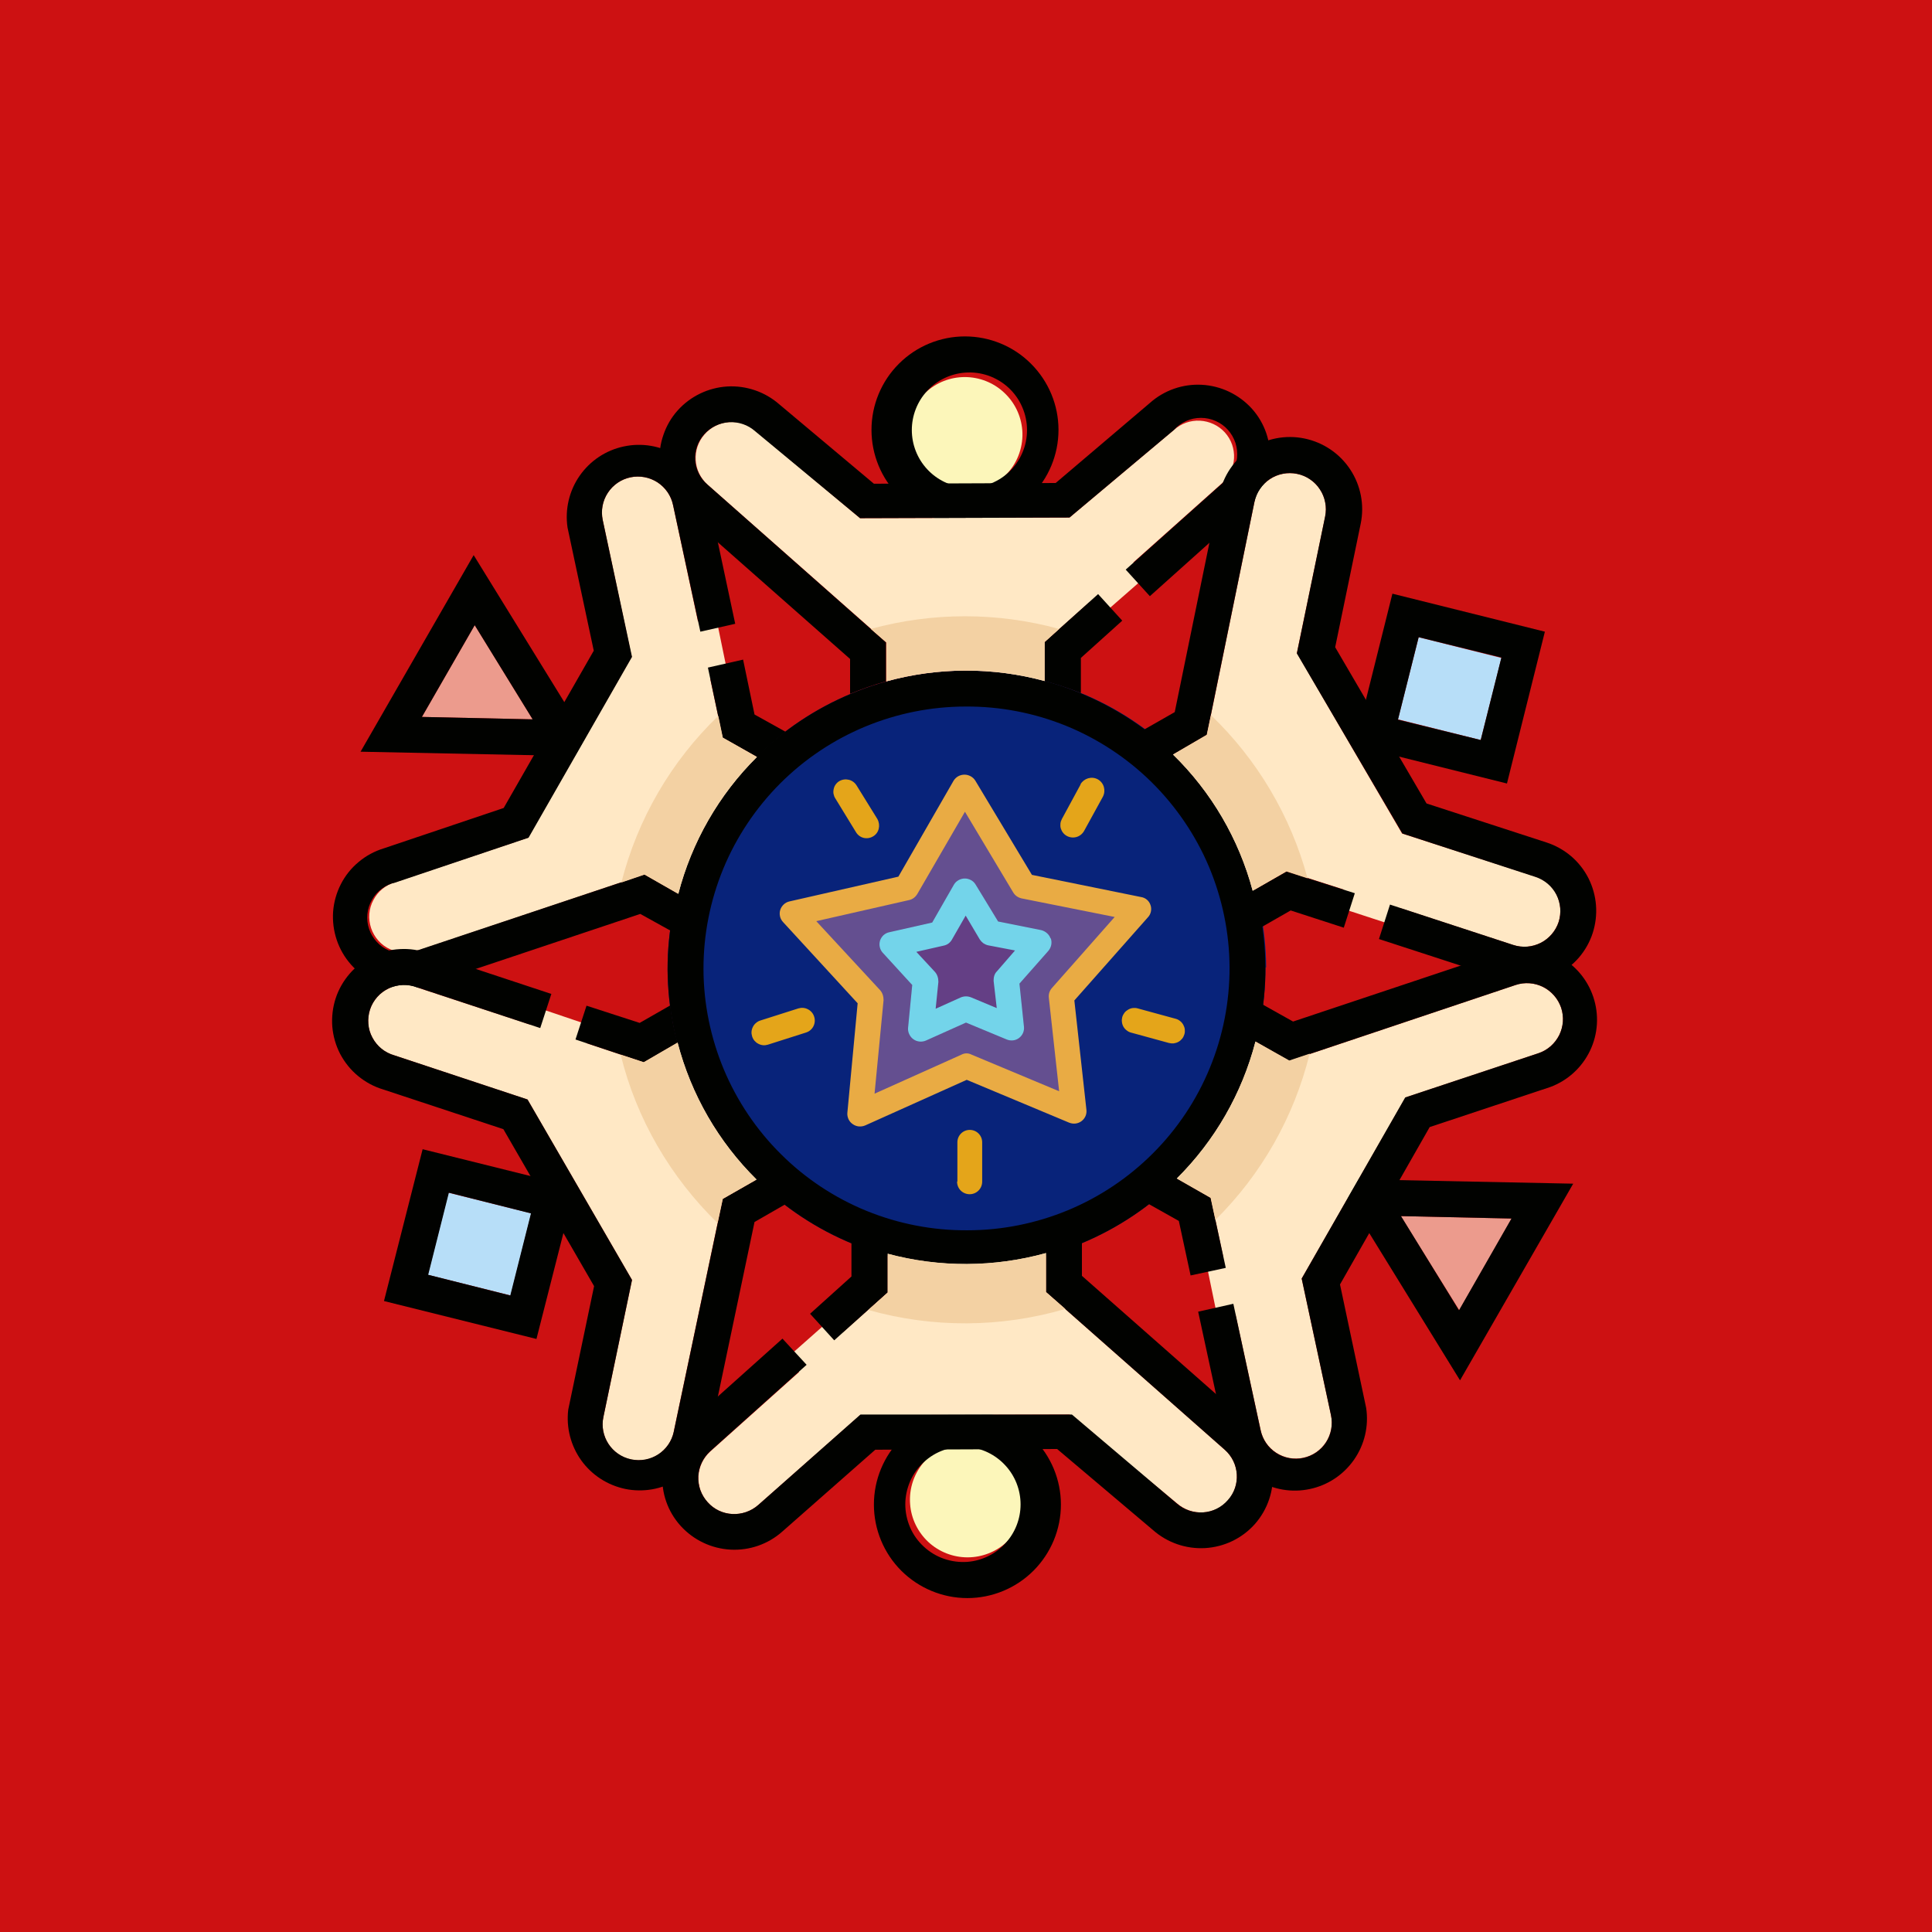 <svg width="24" height="24" viewBox="0 0 24 24" fill="none" xmlns="http://www.w3.org/2000/svg">
<rect x="0" y="0" width="24" height="24" fill="#808080" stroke="none"/>
<g clip-path="url(#clip0_31_19300)">
<path d="M0 0H24V24H0V0Z" fill="#CD1112"/>
<path d="M15.72 12.017C15.721 13 15.332 13.943 14.639 14.638C13.945 15.334 13.004 15.726 12.021 15.729C11.535 15.732 11.052 15.639 10.601 15.455C10.15 15.271 9.74 15 9.394 14.658C9.048 14.316 8.772 13.909 8.583 13.46C8.394 13.011 8.296 12.53 8.293 12.043C8.292 11.556 8.388 11.073 8.574 10.623C8.76 10.173 9.033 9.764 9.377 9.419C9.722 9.074 10.13 8.801 10.581 8.614C11.03 8.428 11.513 8.332 12 8.332C12.487 8.329 12.97 8.422 13.42 8.606C13.871 8.789 14.281 9.06 14.628 9.402C14.974 9.744 15.249 10.152 15.438 10.6C15.627 11.049 15.726 11.53 15.729 12.017H15.72Z" fill="#08237A"/>
<path fill-rule="evenodd" clip-rule="evenodd" d="M12.017 15.283C12.446 15.283 12.87 15.198 13.266 15.034C13.661 14.87 14.021 14.629 14.323 14.326C14.626 14.023 14.866 13.663 15.029 13.266C15.192 12.87 15.275 12.446 15.274 12.017C15.272 11.589 15.185 11.166 15.02 10.771C14.854 10.377 14.611 10.019 14.307 9.718C14.002 9.417 13.641 9.179 13.245 9.017C12.848 8.856 12.424 8.774 11.996 8.777C11.568 8.777 11.144 8.862 10.748 9.026C10.353 9.19 9.994 9.43 9.691 9.733C9.389 10.036 9.149 10.395 8.985 10.791C8.822 11.187 8.738 11.611 8.739 12.039C8.74 12.467 8.827 12.891 8.992 13.286C9.158 13.681 9.4 14.04 9.705 14.341C10.009 14.643 10.37 14.881 10.767 15.043C11.164 15.204 11.589 15.286 12.017 15.283ZM12.017 15.729C12.504 15.728 12.986 15.632 13.436 15.445C13.885 15.258 14.293 14.985 14.637 14.64C14.981 14.295 15.254 13.886 15.44 13.436C15.625 12.986 15.721 12.504 15.72 12.017C15.717 11.53 15.619 11.049 15.43 10.6C15.241 10.152 14.965 9.744 14.619 9.402C14.273 9.06 13.863 8.789 13.412 8.606C12.961 8.422 12.478 8.329 11.992 8.332C11.009 8.334 10.068 8.726 9.374 9.422C8.681 10.118 8.292 11.061 8.293 12.043C8.296 12.53 8.394 13.011 8.583 13.46C8.772 13.909 9.048 14.316 9.394 14.658C9.74 15 10.15 15.271 10.601 15.455C11.052 15.639 11.535 15.732 12.021 15.729H12.017Z" fill="#010200"/>
<path d="M12.699 5.34C12.707 5.439 12.694 5.537 12.662 5.631C12.63 5.724 12.579 5.81 12.512 5.882C12.445 5.955 12.364 6.013 12.274 6.053C12.184 6.092 12.086 6.113 11.987 6.113C11.889 6.114 11.791 6.094 11.701 6.054C11.61 6.015 11.529 5.958 11.461 5.885C11.394 5.813 11.343 5.728 11.31 5.635C11.277 5.542 11.264 5.443 11.271 5.344C11.285 5.165 11.367 4.997 11.499 4.875C11.631 4.752 11.805 4.684 11.985 4.684C12.165 4.684 12.339 4.752 12.471 4.875C12.604 4.997 12.685 5.165 12.699 5.344V5.34Z" fill="#FCF6BA"/>
<path d="M13.149 5.34C13.149 5.648 13.026 5.944 12.808 6.161C12.591 6.379 12.295 6.502 11.987 6.502C11.679 6.502 11.384 6.379 11.166 6.161C10.948 5.944 10.826 5.648 10.826 5.34C10.826 5.032 10.948 4.737 11.166 4.519C11.384 4.301 11.679 4.179 11.987 4.179C12.295 4.179 12.591 4.301 12.808 4.519C13.026 4.737 13.149 5.032 13.149 5.34ZM11.987 6.056C12.085 6.063 12.184 6.051 12.277 6.018C12.371 5.986 12.456 5.935 12.529 5.868C12.601 5.801 12.659 5.719 12.698 5.629C12.738 5.539 12.758 5.441 12.758 5.342C12.758 5.244 12.738 5.146 12.698 5.056C12.659 4.965 12.601 4.884 12.529 4.817C12.456 4.75 12.371 4.699 12.277 4.666C12.184 4.634 12.085 4.621 11.987 4.629C11.807 4.643 11.64 4.724 11.517 4.856C11.395 4.988 11.327 5.162 11.327 5.342C11.327 5.523 11.395 5.696 11.517 5.828C11.64 5.961 11.807 6.042 11.987 6.056Z" fill="#010200"/>
<path d="M8.79 6.021C8.703 5.943 8.649 5.834 8.642 5.716C8.635 5.599 8.674 5.484 8.752 5.396C8.83 5.306 8.941 5.251 9.06 5.243C9.179 5.235 9.296 5.274 9.386 5.353L10.684 6.437L13.286 6.429L14.584 5.34C14.672 5.261 14.788 5.22 14.905 5.226C15.023 5.232 15.134 5.283 15.214 5.37C15.382 5.554 15.364 5.837 15.184 6L14.079 6.986L14.229 7.166L13.671 7.654L13.53 7.483L12.977 7.976V8.46C12.333 8.285 11.654 8.287 11.01 8.464V7.98L8.79 6.021Z" fill="#FFE8C5"/>
<path d="M8.494 6.356C8.406 6.279 8.335 6.185 8.283 6.08C8.232 5.975 8.202 5.861 8.195 5.744C8.187 5.627 8.203 5.51 8.242 5.4C8.28 5.289 8.339 5.187 8.417 5.1C8.575 4.923 8.797 4.816 9.033 4.801C9.27 4.787 9.503 4.867 9.681 5.023L10.856 6.009L13.114 6L14.284 5.006C14.461 4.848 14.694 4.767 14.93 4.78C15.167 4.793 15.389 4.899 15.549 5.074C15.879 5.439 15.848 6.004 15.48 6.334L14.284 7.406L13.984 7.076L15.184 6.004C15.235 5.967 15.278 5.92 15.309 5.865C15.34 5.81 15.36 5.75 15.367 5.687C15.373 5.624 15.366 5.561 15.347 5.501C15.327 5.441 15.295 5.386 15.253 5.339C15.211 5.292 15.159 5.255 15.101 5.23C15.044 5.204 14.981 5.191 14.918 5.191C14.855 5.191 14.793 5.204 14.735 5.23C14.678 5.256 14.626 5.293 14.584 5.34L13.286 6.429L10.684 6.437L9.381 5.357C9.292 5.278 9.175 5.238 9.056 5.245C8.937 5.253 8.826 5.307 8.747 5.396C8.584 5.58 8.601 5.859 8.79 6.021L11.006 7.98V8.464C10.851 8.507 10.706 8.559 10.56 8.619V8.186L8.49 6.36L8.494 6.356Z" fill="#010200"/>
<path d="M13.427 8.614V8.173L13.941 7.71L13.641 7.38L12.977 7.976V8.46C13.131 8.503 13.281 8.55 13.427 8.61V8.614Z" fill="#010200"/>
<path d="M11.306 18.686C11.298 18.587 11.311 18.488 11.343 18.395C11.376 18.302 11.427 18.216 11.494 18.144C11.561 18.072 11.642 18.014 11.732 17.974C11.823 17.935 11.921 17.915 12.019 17.915C12.118 17.915 12.215 17.935 12.306 17.974C12.396 18.014 12.477 18.072 12.544 18.144C12.611 18.216 12.663 18.302 12.695 18.395C12.728 18.488 12.74 18.587 12.733 18.686C12.719 18.865 12.638 19.033 12.505 19.156C12.373 19.278 12.199 19.346 12.019 19.346C11.839 19.346 11.665 19.278 11.533 19.156C11.401 19.033 11.319 18.865 11.306 18.686Z" fill="#FCF6BA"/>
<path d="M10.856 18.69C10.856 18.382 10.978 18.087 11.196 17.869C11.414 17.651 11.709 17.529 12.017 17.529C12.325 17.529 12.621 17.651 12.838 17.869C13.056 18.087 13.179 18.382 13.179 18.69C13.179 18.998 13.056 19.294 12.838 19.512C12.621 19.729 12.325 19.852 12.017 19.852C11.709 19.852 11.414 19.729 11.196 19.512C10.978 19.294 10.856 18.998 10.856 18.69ZM12.017 17.974C11.919 17.967 11.82 17.98 11.727 18.012C11.634 18.044 11.548 18.096 11.476 18.163C11.403 18.23 11.345 18.311 11.306 18.401C11.267 18.492 11.246 18.589 11.246 18.688C11.246 18.787 11.267 18.884 11.306 18.975C11.345 19.065 11.403 19.146 11.476 19.213C11.548 19.28 11.634 19.332 11.727 19.364C11.82 19.396 11.919 19.409 12.017 19.402C12.197 19.388 12.365 19.306 12.487 19.174C12.61 19.042 12.678 18.868 12.678 18.688C12.678 18.508 12.61 18.334 12.487 18.202C12.365 18.07 12.197 17.988 12.017 17.974Z" fill="#010200"/>
<path d="M15.214 18.009C15.399 18.172 15.416 18.454 15.253 18.639C15.09 18.823 14.807 18.84 14.618 18.673L13.286 17.572L10.684 17.58L9.42 18.695C9.236 18.857 8.953 18.845 8.79 18.66C8.751 18.617 8.721 18.566 8.701 18.511C8.682 18.455 8.673 18.397 8.676 18.338C8.68 18.28 8.694 18.222 8.72 18.169C8.745 18.117 8.781 18.069 8.824 18.03L9.926 17.044L9.776 16.869L10.333 16.376L10.474 16.547L11.027 16.055V15.575C11.672 15.748 12.351 15.745 12.994 15.566V16.05L15.214 18.009Z" fill="#FFE8C5"/>
<path d="M15.514 17.674C15.883 18 15.913 18.566 15.587 18.934C15.429 19.111 15.207 19.217 14.97 19.231C14.733 19.244 14.501 19.164 14.323 19.007L13.132 18L10.873 18.009L9.72 19.024C9.543 19.182 9.311 19.263 9.074 19.25C8.837 19.237 8.615 19.131 8.456 18.956C8.126 18.592 8.156 18.03 8.524 17.7L9.72 16.629L10.02 16.954L8.82 18.03C8.777 18.07 8.742 18.117 8.717 18.17C8.692 18.223 8.677 18.28 8.674 18.339C8.672 18.398 8.68 18.456 8.7 18.511C8.72 18.566 8.751 18.617 8.79 18.66C8.953 18.845 9.236 18.857 9.42 18.695L10.689 17.572H13.316L14.619 18.677C14.807 18.84 15.09 18.823 15.253 18.634C15.416 18.454 15.399 18.172 15.214 18.009L12.994 16.05V15.566C13.149 15.523 13.294 15.472 13.44 15.412V15.849L15.51 17.674H15.514Z" fill="#010200"/>
<path d="M10.577 15.42V15.857L10.063 16.32L10.363 16.65L11.027 16.054V15.574C10.873 15.531 10.723 15.48 10.577 15.42Z" fill="#010200"/>
<path d="M17.4 15.107L18.128 16.277L18.78 15.137L17.404 15.107H17.4Z" fill="#EC9B8D"/>
<path d="M16.594 14.644L18.137 17.147L19.543 14.704L16.594 14.644ZM17.404 15.107L18.776 15.137L18.124 16.277L17.404 15.107Z" fill="#010200"/>
<path d="M18.827 12.236C19.059 12.159 19.311 12.283 19.393 12.519C19.47 12.75 19.346 13.003 19.11 13.084L17.46 13.633L16.17 15.883L16.534 17.58C16.559 17.696 16.536 17.817 16.471 17.916C16.407 18.015 16.305 18.085 16.189 18.109C16.073 18.134 15.953 18.111 15.853 18.046C15.754 17.982 15.684 17.88 15.66 17.764L15.347 16.324L15.124 16.367L14.974 15.639L15.193 15.6L15.039 14.88L14.619 14.64C15.091 14.171 15.429 13.583 15.596 12.939L16.016 13.179L18.827 12.236Z" fill="#FFE8C5"/>
<path d="M18.686 11.816C18.908 11.748 19.147 11.769 19.354 11.874C19.561 11.98 19.718 12.163 19.792 12.383C19.866 12.603 19.852 12.843 19.752 13.052C19.651 13.262 19.474 13.424 19.256 13.504L17.76 14.001L16.646 15.956L16.971 17.49C17.005 17.715 16.951 17.945 16.821 18.132C16.691 18.319 16.495 18.45 16.272 18.497C16.049 18.545 15.817 18.506 15.622 18.388C15.427 18.27 15.284 18.082 15.223 17.863L14.884 16.294L15.321 16.196L15.66 17.768C15.685 17.884 15.755 17.986 15.855 18.05C15.954 18.114 16.076 18.136 16.191 18.111C16.307 18.086 16.409 18.016 16.473 17.917C16.537 17.817 16.559 17.696 16.534 17.58L16.17 15.883L17.456 13.633L19.11 13.084C19.166 13.066 19.217 13.036 19.262 12.998C19.306 12.959 19.342 12.912 19.369 12.86C19.395 12.807 19.41 12.75 19.415 12.692C19.419 12.633 19.411 12.574 19.393 12.518C19.374 12.463 19.345 12.411 19.306 12.367C19.268 12.323 19.221 12.286 19.169 12.26C19.116 12.234 19.059 12.218 19 12.214C18.942 12.21 18.883 12.217 18.827 12.236L16.016 13.178L15.596 12.938C15.634 12.784 15.664 12.63 15.681 12.476L16.063 12.69L18.681 11.816H18.686Z" fill="#010200"/>
<path d="M14.263 14.953L14.644 15.167L14.79 15.844L15.227 15.75L15.039 14.88L14.619 14.64C14.507 14.752 14.387 14.854 14.263 14.953Z" fill="#010200"/>
<path d="M6.617 8.936L5.897 7.766L5.241 8.906L6.613 8.936H6.617Z" fill="#EC9B8D"/>
<path d="M7.427 9.398L5.884 6.896L4.479 9.338L7.427 9.398ZM6.613 8.936L5.241 8.906L5.897 7.766L6.617 8.936H6.613Z" fill="#010200"/>
<path d="M5.194 11.803C5.138 11.825 5.078 11.835 5.018 11.833C4.957 11.831 4.898 11.817 4.844 11.791C4.789 11.766 4.74 11.729 4.7 11.684C4.66 11.639 4.629 11.586 4.61 11.529C4.591 11.472 4.583 11.412 4.588 11.351C4.593 11.291 4.61 11.233 4.639 11.18C4.667 11.126 4.705 11.079 4.752 11.041C4.799 11.003 4.853 10.975 4.911 10.959L6.561 10.406L7.847 8.16L7.487 6.459C7.463 6.343 7.485 6.222 7.55 6.123C7.615 6.023 7.716 5.954 7.832 5.93C7.948 5.905 8.069 5.928 8.168 5.992C8.267 6.057 8.337 6.159 8.361 6.275L8.67 7.719L8.897 7.676L9.047 8.405L8.824 8.439L8.979 9.163L9.403 9.403C8.93 9.872 8.593 10.46 8.426 11.104L8.006 10.864L5.194 11.807V11.803Z" fill="#FFE8C5"/>
<path d="M5.336 12.227C5.224 12.268 5.105 12.287 4.986 12.281C4.867 12.276 4.75 12.246 4.643 12.195C4.535 12.144 4.439 12.071 4.36 11.982C4.281 11.893 4.221 11.789 4.183 11.676C4.145 11.563 4.13 11.444 4.138 11.325C4.147 11.206 4.18 11.09 4.234 10.984C4.288 10.878 4.363 10.784 4.455 10.708C4.546 10.631 4.652 10.574 4.766 10.539L6.257 10.037L7.376 8.083L7.05 6.553C7.017 6.328 7.07 6.098 7.2 5.911C7.33 5.724 7.526 5.593 7.749 5.546C7.972 5.498 8.204 5.537 8.399 5.655C8.594 5.773 8.737 5.961 8.799 6.18L9.133 7.749L8.7 7.847L8.361 6.274C8.337 6.158 8.267 6.057 8.168 5.992C8.069 5.928 7.948 5.905 7.832 5.929C7.716 5.954 7.615 6.023 7.55 6.123C7.485 6.222 7.463 6.343 7.487 6.459L7.851 8.16L6.566 10.406L4.911 10.963C4.85 10.976 4.793 11.003 4.743 11.04C4.692 11.077 4.65 11.124 4.62 11.179C4.589 11.233 4.57 11.294 4.564 11.356C4.558 11.418 4.565 11.481 4.585 11.54C4.605 11.6 4.638 11.654 4.68 11.7C4.722 11.746 4.774 11.783 4.831 11.807C4.889 11.832 4.951 11.845 5.013 11.844C5.076 11.843 5.137 11.829 5.194 11.803L8.006 10.864L8.426 11.104C8.383 11.259 8.357 11.413 8.34 11.567L7.954 11.353L5.34 12.227H5.336Z" fill="#010200"/>
<path d="M9.758 9.09L9.373 8.876L9.231 8.194L8.794 8.293L8.978 9.163L9.403 9.403C9.514 9.291 9.634 9.189 9.758 9.09Z" fill="#010200"/>
<path d="M15.583 6.236C15.595 6.178 15.618 6.123 15.651 6.075C15.684 6.026 15.726 5.984 15.775 5.952C15.824 5.919 15.88 5.897 15.937 5.886C15.995 5.874 16.055 5.875 16.112 5.887C16.17 5.898 16.225 5.921 16.273 5.954C16.322 5.987 16.364 6.03 16.396 6.079C16.429 6.128 16.451 6.183 16.462 6.241C16.474 6.299 16.473 6.358 16.462 6.416L16.11 8.113L17.417 10.354L19.076 10.89C19.131 10.908 19.183 10.938 19.228 10.976C19.272 11.014 19.309 11.061 19.335 11.113C19.361 11.165 19.377 11.222 19.382 11.281C19.386 11.339 19.379 11.398 19.361 11.454C19.343 11.509 19.313 11.561 19.275 11.605C19.237 11.65 19.19 11.687 19.138 11.713C19.086 11.739 19.029 11.755 18.97 11.76C18.912 11.764 18.853 11.757 18.797 11.739L17.392 11.28L17.31 11.494L16.603 11.263L16.689 11.049L15.982 10.822L15.562 11.066C15.39 10.423 15.048 9.838 14.572 9.373L14.992 9.129L15.583 6.236Z" fill="#FFE8C5"/>
<path d="M15.146 6.146C15.194 5.913 15.332 5.708 15.53 5.577C15.729 5.446 15.971 5.399 16.204 5.447C16.437 5.495 16.642 5.633 16.773 5.832C16.904 6.03 16.951 6.273 16.903 6.506L16.586 8.04L17.721 9.981L19.213 10.466C19.324 10.502 19.427 10.56 19.517 10.636C19.606 10.712 19.679 10.805 19.732 10.909C19.785 11.014 19.817 11.128 19.826 11.245C19.835 11.362 19.821 11.479 19.785 11.591C19.749 11.702 19.691 11.805 19.615 11.894C19.538 11.983 19.445 12.056 19.341 12.11C19.236 12.163 19.123 12.195 19.006 12.204C18.889 12.213 18.771 12.199 18.66 12.163L17.13 11.665L17.267 11.237L18.797 11.738C19.033 11.816 19.286 11.687 19.363 11.451C19.398 11.339 19.387 11.218 19.334 11.114C19.28 11.009 19.187 10.931 19.076 10.894L17.421 10.354L16.11 8.117L16.461 6.416C16.473 6.358 16.474 6.298 16.462 6.241C16.451 6.183 16.429 6.128 16.396 6.079C16.364 6.029 16.322 5.987 16.273 5.954C16.225 5.921 16.17 5.898 16.112 5.886C16.055 5.874 15.995 5.874 15.937 5.885C15.879 5.896 15.824 5.919 15.775 5.951C15.726 5.984 15.684 6.026 15.651 6.074C15.618 6.123 15.595 6.178 15.583 6.236L14.991 9.128L14.571 9.373C14.456 9.261 14.336 9.158 14.211 9.064L14.593 8.846L15.146 6.146Z" fill="#010200"/>
<path d="M15.652 11.528L16.033 11.31L16.693 11.524L16.83 11.096L15.982 10.826L15.562 11.066C15.604 11.22 15.634 11.374 15.652 11.528Z" fill="#010200"/>
<path d="M17.623 7.916L18.651 8.173L18.394 9.193L17.366 8.936L17.623 7.916Z" fill="#B7DEF8"/>
<path d="M17.297 7.375L19.191 7.847L18.72 9.733L16.826 9.261L17.297 7.375ZM17.623 7.915L17.366 8.94L18.394 9.193L18.651 8.168L17.623 7.915Z" fill="#010200"/>
<path d="M8.37 17.786C8.345 17.902 8.276 18.003 8.177 18.068C8.077 18.133 7.957 18.155 7.841 18.131C7.725 18.106 7.623 18.037 7.559 17.938C7.494 17.838 7.471 17.717 7.496 17.601L7.851 15.9L6.553 13.659L4.898 13.11C4.84 13.094 4.786 13.066 4.739 13.028C4.692 12.99 4.654 12.943 4.626 12.889C4.597 12.836 4.58 12.777 4.575 12.717C4.571 12.657 4.578 12.597 4.597 12.54C4.616 12.482 4.647 12.43 4.687 12.384C4.727 12.339 4.776 12.303 4.831 12.277C4.885 12.252 4.944 12.238 5.005 12.236C5.065 12.234 5.125 12.244 5.181 12.266L6.587 12.729L6.668 12.514L7.376 12.754L7.29 12.96L7.997 13.196L8.417 12.951C8.585 13.597 8.924 14.185 9.398 14.653L8.978 14.893L8.37 17.781V17.786Z" fill="#FFE8C5"/>
<path d="M8.807 17.871C8.744 18.087 8.602 18.271 8.409 18.386C8.216 18.502 7.987 18.541 7.767 18.496C7.547 18.45 7.352 18.324 7.221 18.142C7.09 17.959 7.032 17.734 7.059 17.511L7.38 15.977L6.253 14.027L4.761 13.534C4.647 13.5 4.541 13.443 4.449 13.367C4.357 13.292 4.282 13.198 4.226 13.093C4.171 12.987 4.138 12.871 4.128 12.753C4.119 12.634 4.133 12.514 4.17 12.401C4.207 12.288 4.267 12.184 4.345 12.094C4.423 12.004 4.519 11.931 4.626 11.879C4.733 11.826 4.849 11.796 4.968 11.79C5.087 11.783 5.206 11.801 5.319 11.841L6.849 12.347L6.711 12.771L5.181 12.265C5.125 12.244 5.065 12.233 5.005 12.235C4.945 12.238 4.885 12.252 4.831 12.277C4.776 12.303 4.727 12.339 4.687 12.384C4.647 12.429 4.616 12.482 4.597 12.539C4.578 12.597 4.571 12.657 4.576 12.717C4.58 12.777 4.597 12.836 4.626 12.889C4.654 12.942 4.693 12.989 4.739 13.027C4.786 13.065 4.84 13.093 4.899 13.11L6.553 13.658L7.851 15.9L7.496 17.601C7.444 17.841 7.599 18.077 7.839 18.128C8.083 18.18 8.319 18.026 8.37 17.785L8.979 14.893L9.399 14.653C9.51 14.764 9.63 14.867 9.754 14.961L9.373 15.18L8.807 17.875V17.871Z" fill="#010200"/>
<path d="M8.327 12.489L7.946 12.707L7.286 12.493L7.149 12.913L7.997 13.196L8.417 12.952C8.374 12.802 8.344 12.647 8.327 12.489Z" fill="#010200"/>
<path d="M6.343 16.093L5.314 15.836L5.571 14.816L6.6 15.073L6.343 16.093Z" fill="#B7DEF8"/>
<path d="M6.664 16.633L4.77 16.162L5.25 14.276L7.144 14.747L6.664 16.633ZM6.339 16.093L6.596 15.073L5.576 14.816L5.319 15.836L6.339 16.093Z" fill="#010200"/>
<path d="M14.143 11.293L13.183 12.377L13.341 13.804L12.008 13.243L10.68 13.838L10.817 12.407L9.844 11.353L11.258 11.027L11.983 9.78L12.72 11.01L14.143 11.293Z" fill="#644F90"/>
<path d="M14.293 11.246C14.31 11.297 14.297 11.357 14.259 11.396L13.346 12.428L13.496 13.787C13.499 13.814 13.495 13.841 13.484 13.866C13.473 13.89 13.456 13.912 13.434 13.928C13.412 13.944 13.387 13.954 13.36 13.957C13.333 13.96 13.306 13.956 13.281 13.946L12.009 13.414L10.749 13.98C10.724 13.991 10.697 13.995 10.669 13.993C10.642 13.99 10.616 13.981 10.594 13.965C10.571 13.95 10.553 13.929 10.541 13.904C10.53 13.88 10.524 13.853 10.526 13.826L10.654 12.463L9.729 11.456C9.71 11.436 9.696 11.412 9.69 11.385C9.684 11.358 9.684 11.331 9.692 11.305C9.7 11.278 9.715 11.255 9.735 11.236C9.755 11.217 9.779 11.204 9.806 11.198L11.16 10.89L11.846 9.698C11.86 9.675 11.88 9.656 11.903 9.643C11.927 9.63 11.954 9.623 11.981 9.623C12.008 9.623 12.034 9.63 12.058 9.643C12.082 9.656 12.102 9.675 12.116 9.698L12.819 10.868L14.173 11.143C14.229 11.151 14.276 11.19 14.293 11.246ZM13.847 11.391L12.69 11.16C12.669 11.155 12.649 11.147 12.631 11.134C12.613 11.122 12.598 11.105 12.587 11.087L11.987 10.084L11.396 11.104C11.385 11.123 11.37 11.14 11.352 11.154C11.335 11.167 11.315 11.176 11.293 11.181L10.14 11.443L10.933 12.3C10.963 12.334 10.976 12.377 10.976 12.424L10.864 13.586L11.944 13.101C11.983 13.08 12.03 13.08 12.069 13.101L13.157 13.556L13.029 12.394C13.024 12.351 13.037 12.308 13.067 12.274L13.847 11.391Z" fill="#E9AB44"/>
<path d="M13.054 11.657C13.072 11.713 13.059 11.768 13.024 11.811L12.664 12.219L12.72 12.754C12.723 12.781 12.719 12.808 12.708 12.833C12.697 12.857 12.68 12.879 12.658 12.895C12.637 12.911 12.611 12.921 12.585 12.924C12.558 12.927 12.53 12.923 12.506 12.913L12 12.703L11.503 12.926C11.478 12.937 11.451 12.941 11.424 12.939C11.396 12.936 11.37 12.927 11.348 12.911C11.326 12.896 11.308 12.875 11.296 12.85C11.284 12.826 11.278 12.799 11.28 12.771L11.332 12.236L10.967 11.837C10.948 11.817 10.935 11.792 10.929 11.765C10.923 11.739 10.924 11.711 10.932 11.684C10.941 11.658 10.956 11.635 10.976 11.616C10.997 11.598 11.022 11.585 11.049 11.58L11.58 11.46L11.85 10.989C11.864 10.965 11.884 10.946 11.908 10.933C11.931 10.92 11.958 10.913 11.985 10.913C12.012 10.913 12.039 10.92 12.062 10.933C12.086 10.946 12.106 10.965 12.12 10.989L12.399 11.447L12.934 11.554C12.986 11.567 13.033 11.606 13.05 11.657H13.054Z" fill="#643F85"/>
<path d="M13.054 11.657C13.072 11.713 13.059 11.768 13.024 11.811L12.664 12.219L12.72 12.754C12.723 12.781 12.719 12.808 12.708 12.833C12.697 12.857 12.68 12.879 12.658 12.895C12.637 12.911 12.611 12.921 12.585 12.924C12.558 12.927 12.53 12.923 12.506 12.913L12 12.703L11.503 12.926C11.478 12.937 11.451 12.941 11.424 12.939C11.396 12.936 11.37 12.927 11.348 12.911C11.326 12.896 11.308 12.875 11.296 12.85C11.284 12.826 11.278 12.799 11.28 12.771L11.332 12.236L10.967 11.837C10.948 11.817 10.935 11.792 10.929 11.765C10.923 11.739 10.924 11.711 10.932 11.684C10.941 11.658 10.956 11.635 10.976 11.616C10.997 11.598 11.022 11.585 11.049 11.58L11.58 11.46L11.85 10.989C11.864 10.965 11.884 10.946 11.908 10.933C11.931 10.92 11.958 10.913 11.985 10.913C12.012 10.913 12.039 10.92 12.062 10.933C12.086 10.946 12.106 10.965 12.12 10.989L12.399 11.447L12.934 11.554C12.986 11.567 13.033 11.606 13.05 11.657H13.054ZM12.609 11.807L12.274 11.743C12.253 11.738 12.233 11.729 12.215 11.717C12.198 11.704 12.183 11.688 12.171 11.67L11.996 11.374L11.824 11.674C11.813 11.693 11.798 11.709 11.781 11.722C11.763 11.734 11.743 11.743 11.722 11.747L11.383 11.824L11.614 12.073C11.644 12.107 11.657 12.15 11.657 12.197L11.623 12.531L11.936 12.39C11.979 12.373 12.021 12.373 12.064 12.39L12.382 12.523L12.343 12.184C12.343 12.141 12.351 12.098 12.386 12.064L12.609 11.807Z" fill="#73D4EA"/>
<path d="M13.423 9.741C13.466 9.669 13.56 9.639 13.637 9.681C13.714 9.724 13.74 9.819 13.701 9.896L13.466 10.324C13.445 10.36 13.411 10.387 13.371 10.398C13.331 10.409 13.288 10.404 13.252 10.384C13.234 10.374 13.218 10.361 13.206 10.345C13.193 10.329 13.184 10.311 13.178 10.292C13.172 10.272 13.171 10.252 13.173 10.232C13.175 10.211 13.182 10.192 13.191 10.174L13.423 9.746V9.741ZM14.606 12.656C14.626 12.661 14.644 12.671 14.66 12.684C14.676 12.696 14.689 12.712 14.699 12.73C14.709 12.748 14.716 12.768 14.718 12.788C14.72 12.808 14.719 12.829 14.713 12.848C14.707 12.868 14.698 12.887 14.685 12.903C14.672 12.919 14.657 12.932 14.639 12.942C14.621 12.952 14.601 12.958 14.581 12.961C14.56 12.963 14.54 12.961 14.52 12.956L14.049 12.827C14.029 12.822 14.011 12.812 13.995 12.799C13.979 12.787 13.965 12.771 13.955 12.753C13.945 12.735 13.939 12.715 13.937 12.695C13.934 12.675 13.936 12.654 13.941 12.634C13.947 12.614 13.957 12.596 13.969 12.58C13.982 12.564 13.998 12.551 14.016 12.541C14.034 12.531 14.053 12.524 14.074 12.522C14.094 12.52 14.115 12.521 14.134 12.527L14.606 12.656ZM10.642 9.759C10.62 9.723 10.586 9.697 10.546 9.687C10.506 9.677 10.463 9.682 10.427 9.703C10.41 9.713 10.394 9.727 10.382 9.744C10.37 9.76 10.361 9.779 10.357 9.799C10.352 9.819 10.351 9.84 10.354 9.86C10.358 9.88 10.365 9.9 10.376 9.917L10.633 10.337C10.676 10.41 10.77 10.436 10.847 10.389C10.92 10.346 10.941 10.251 10.899 10.174L10.642 9.759ZM9.446 12.677C9.426 12.683 9.408 12.693 9.392 12.707C9.376 12.72 9.363 12.736 9.354 12.754C9.344 12.773 9.338 12.793 9.336 12.813C9.334 12.834 9.337 12.854 9.343 12.874C9.349 12.894 9.359 12.912 9.372 12.928C9.386 12.944 9.402 12.957 9.42 12.966C9.438 12.976 9.459 12.982 9.479 12.984C9.5 12.986 9.52 12.983 9.54 12.977L10.011 12.827C10.051 12.815 10.085 12.787 10.104 12.75C10.123 12.713 10.127 12.67 10.114 12.63C10.102 12.59 10.074 12.557 10.037 12.538C10 12.518 9.957 12.515 9.917 12.527L9.446 12.677ZM11.889 14.678C11.889 14.72 11.905 14.76 11.934 14.789C11.964 14.819 12.004 14.835 12.045 14.835C12.087 14.835 12.126 14.819 12.156 14.789C12.185 14.76 12.201 14.72 12.201 14.678V14.19C12.201 14.149 12.185 14.11 12.156 14.081C12.127 14.052 12.088 14.036 12.047 14.036C12.006 14.036 11.967 14.052 11.938 14.081C11.909 14.11 11.893 14.149 11.893 14.19V14.678H11.889Z" fill="#E4A51A"/>
<path d="M7.71 13.101L7.997 13.195L8.417 12.951C8.585 13.597 8.924 14.184 9.399 14.653L8.979 14.893L8.914 15.193C8.336 14.631 7.907 13.907 7.71 13.101ZM13.234 16.26C12.436 16.494 11.588 16.499 10.787 16.273L11.027 16.058V15.574C11.672 15.747 12.351 15.744 12.994 15.566V16.05L13.234 16.26ZM16.268 13.093C16.075 13.874 15.671 14.588 15.098 15.154L15.039 14.88L14.618 14.64C15.091 14.171 15.429 13.583 15.596 12.938L16.016 13.174L16.273 13.088L16.268 13.093ZM16.243 10.911L15.981 10.825L15.561 11.066C15.39 10.422 15.048 9.837 14.571 9.373L14.991 9.128L15.043 8.884C15.62 9.438 16.035 10.139 16.243 10.911ZM13.157 7.813L12.977 7.976V8.46C12.333 8.285 11.653 8.287 11.01 8.464V7.98L10.817 7.813C11.583 7.603 12.391 7.603 13.157 7.813ZM8.923 8.893L8.979 9.163L9.403 9.403C8.93 9.872 8.593 10.46 8.426 11.104L8.006 10.864L7.719 10.963C7.92 10.174 8.337 9.457 8.923 8.893Z" fill="#F3D1A3"/>
</g>
<defs>
<clipPath id="clip0_31_19300">
<rect width="24" height="24" fill="white"/>
</clipPath>
</defs>
</svg>
